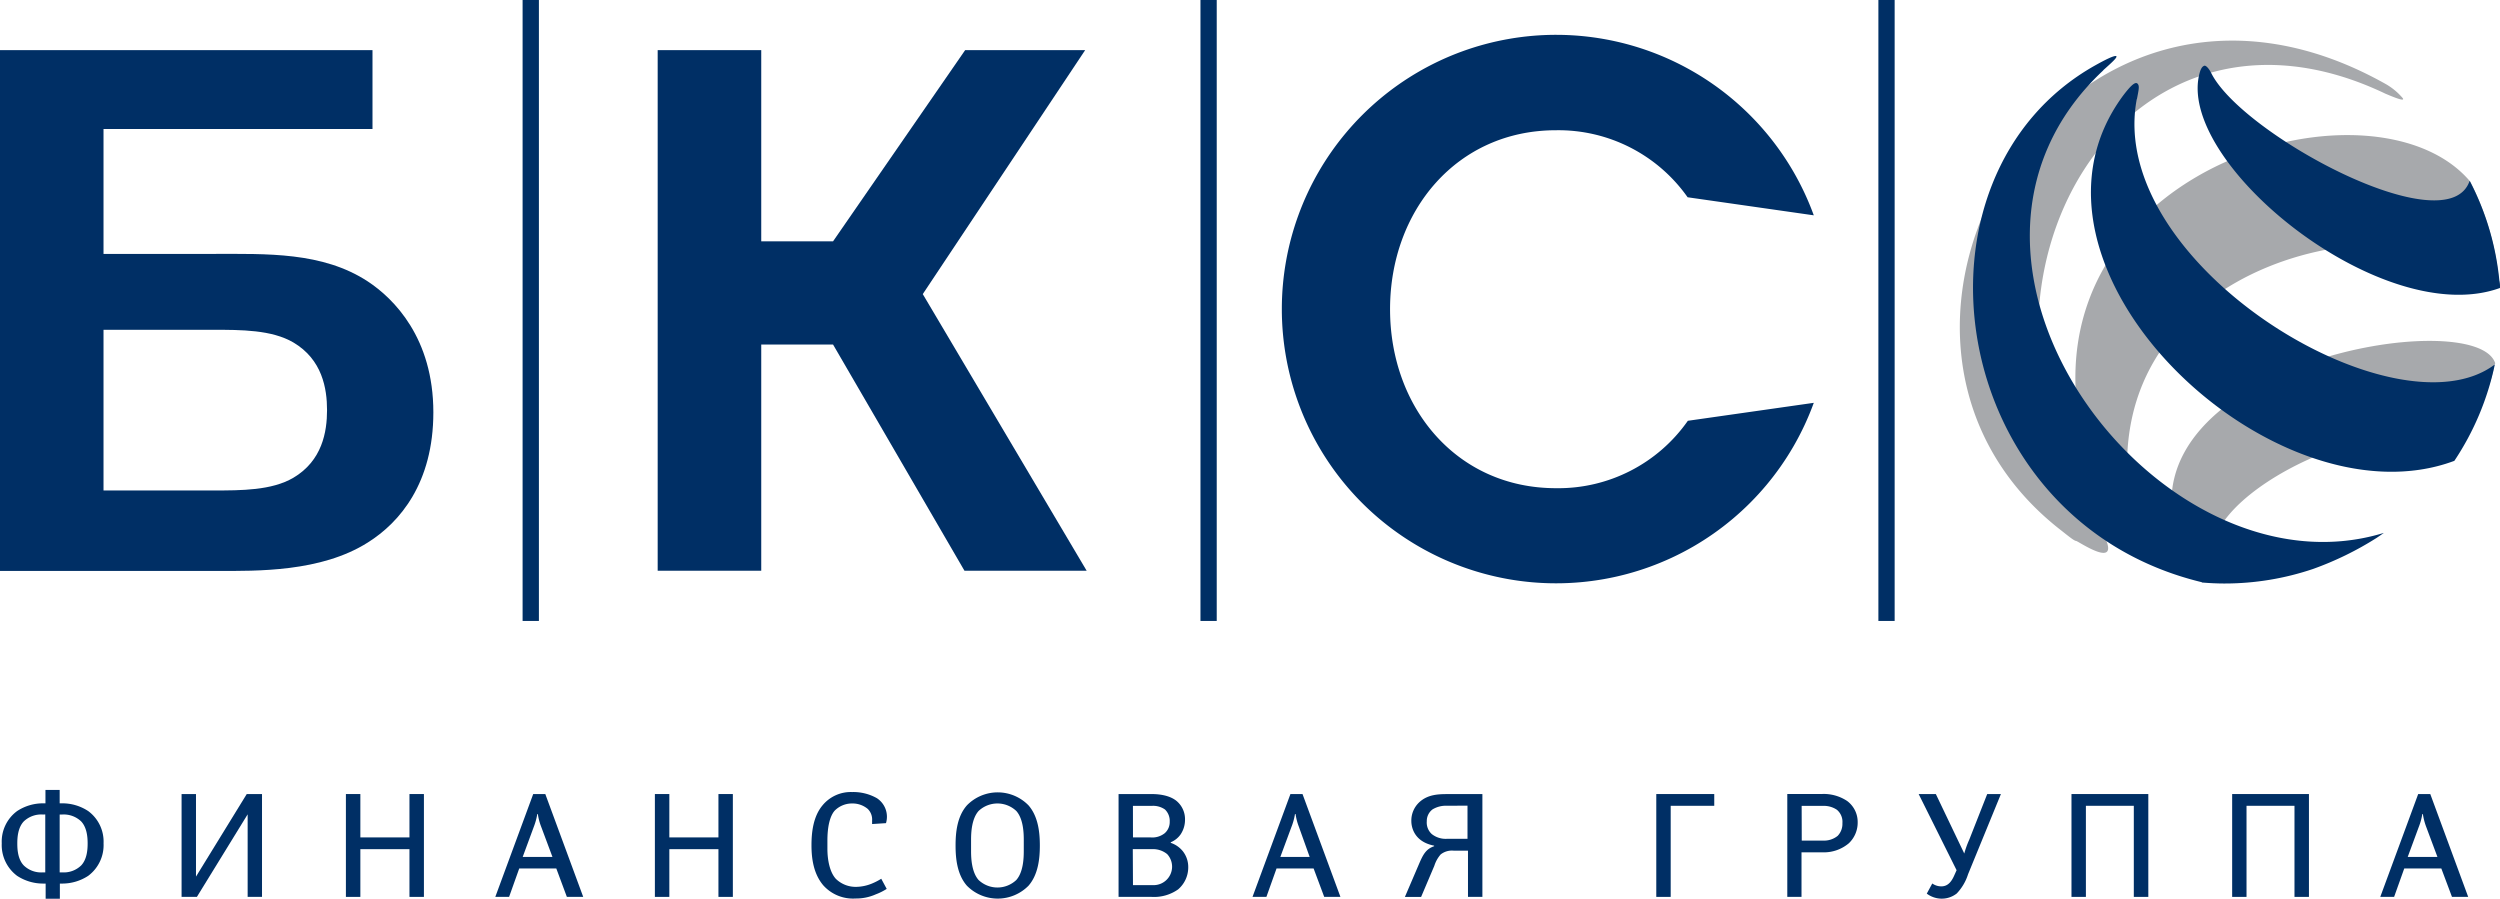 <svg id="Layer_1" data-name="Layer 1" xmlns="http://www.w3.org/2000/svg" viewBox="0 0 527.46 189.61"><defs><style>.cls-1{fill:#002f65;}.cls-2{fill:#a7a9ac;}</style></defs><title>бкс</title><path class="cls-1" d="M78.59,10.58V27.21H21.84V53.57H44.92c11.31,0,23.1-.47,32.68,5.81C83.1,63,91.43,71.31,91.43,87c0,14.91-7.07,23.22-13.83,27.46-9.9,6.27-23.41,6-31.74,6H0V10.58H78.59M21.84,103.48H45.07c5.82,0,12.26,0,16.81-2.67C68,97.2,69,91.08,69,86.53S68,75.86,61.89,72.25c-4.56-2.67-11-2.67-17-2.67H21.84Z"/><polygon class="cls-1" points="160.61 10.58 160.61 50.92 175.76 50.92 203.63 10.58 228.95 10.58 194.69 62.05 229.27 120.42 203.49 120.42 175.76 72.69 160.61 72.69 160.61 120.42 138.76 120.42 138.76 10.58 160.61 10.58"/><path class="cls-1" d="M356.11,88.78A33.35,33.35,0,0,1,328.28,103c-20.88,0-35-16.92-35-37.76s14.13-37.76,35-37.76a33.34,33.34,0,0,1,27.78,14.14l26.62,3.81a57.86,57.86,0,1,0,0,39.56Z"/><path class="cls-1" d="M12.63,169.49h.43a9.89,9.89,0,0,1,5.56,1.64,8,8,0,0,1,3.23,6.79,8.09,8.09,0,0,1-3.23,6.86,10,10,0,0,1-5.56,1.64h-.43v3.2h-3v-3.2H9.15a10,10,0,0,1-5.55-1.64,8.11,8.11,0,0,1-3.23-6.86,8,8,0,0,1,3.23-6.79,9.9,9.9,0,0,1,5.55-1.64h.44v-2.82h3v2.82m-3.57,2.36a5.32,5.32,0,0,0-4,1.45c-1.27,1.34-1.37,3.48-1.37,4.66s.09,3.31,1.37,4.64a5.26,5.26,0,0,0,4,1.46h.53V171.84Zm3.57,0v12.21h.53a5.27,5.27,0,0,0,4-1.46c1.27-1.33,1.37-3.47,1.37-4.64s-.1-3.32-1.37-4.66a5.33,5.33,0,0,0-4-1.45Z"/><polygon class="cls-1" points="55.28 189.23 52.25 189.23 52.25 171.81 41.54 189.23 38.31 189.23 38.31 167.53 41.35 167.53 41.35 184.95 52.06 167.53 55.28 167.53 55.28 189.23"/><polygon class="cls-1" points="89.44 189.23 86.39 189.23 86.39 179.16 76.03 179.16 76.03 189.23 72.98 189.23 72.98 167.53 76.03 167.53 76.03 176.68 86.39 176.68 86.39 167.53 89.44 167.53 89.44 189.23"/><path class="cls-1" d="M123.12,189.23H119.6l-2.23-6h-7.82l-2.14,6H104.5l8-21.7h2.55l8,21.7m-6.49-8.43-2.42-6.48a11.53,11.53,0,0,1-.66-2.57h-.12a13.5,13.5,0,0,1-.75,2.73l-2.33,6.32Z"/><polygon class="cls-1" points="154.62 189.23 151.58 189.23 151.58 179.16 141.22 179.16 141.22 189.23 138.17 189.23 138.17 167.53 141.22 167.53 141.22 176.68 151.58 176.68 151.58 167.53 154.62 167.53 154.62 189.23"/><path class="cls-1" d="M184,173.86v-.75a3.11,3.11,0,0,0-.93-2.45,5,5,0,0,0-3.29-1.14,5.13,5.13,0,0,0-3.67,1.51c-.43.49-1.54,2-1.54,6.33v1.7c0,2.45.52,5,1.8,6.38a6,6,0,0,0,4.4,1.67,9,9,0,0,0,3.23-.71,12.37,12.37,0,0,0,1.93-1l1.15,2.14a12.11,12.11,0,0,1-2.3,1.15,10.17,10.17,0,0,1-4.26.88,8.42,8.42,0,0,1-6.83-2.79c-2.08-2.46-2.48-5.74-2.48-8.43s.34-6.09,2.36-8.47a7.72,7.72,0,0,1,6.21-2.77A10.09,10.09,0,0,1,185,168.4a4.68,4.68,0,0,1,1.93,5.27Z"/><path class="cls-1" d="M217,169.92c2.08,2.38,2.39,5.82,2.39,8.47s-.31,6.1-2.39,8.48a9.13,9.13,0,0,1-13,0c-2.08-2.38-2.39-5.79-2.39-8.48s.3-6.09,2.39-8.47a9.07,9.07,0,0,1,13,0m-1,7.28c0-1.58-.12-4.46-1.58-6.1a5.79,5.79,0,0,0-7.95,0c-1.46,1.64-1.59,4.52-1.59,6.1v2.36c0,1.58.13,4.46,1.59,6.11a5.79,5.79,0,0,0,7.95,0c1.46-1.65,1.58-4.52,1.58-6.11Z"/><path class="cls-1" d="M242.82,167.53c1.17,0,3.66.09,5.34,1.4a5,5,0,0,1,1.86,3.94,5.56,5.56,0,0,1-.9,3.13,4.73,4.73,0,0,1-2.11,1.7v.13a5.51,5.51,0,0,1,2.52,1.73A5.37,5.37,0,0,1,250.7,183a6.1,6.1,0,0,1-2.14,4.65,8.79,8.79,0,0,1-5.58,1.58H236v-21.7h6.79m-3.75,9.15h3.69a4.2,4.2,0,0,0,3-.88,3.12,3.12,0,0,0,1.06-2.44,3.33,3.33,0,0,0-1-2.57,4.35,4.35,0,0,0-2.67-.77h-4.09Zm0,10.07h4.22a3.9,3.9,0,0,0,3-6.54,4.71,4.71,0,0,0-3.26-1.05h-4Z"/><path class="cls-1" d="M282.89,189.23h-3.5l-2.24-6h-7.82l-2.14,6h-2.93l8-21.7h2.55l8,21.7m-6.49-8.43L274,174.32a11.69,11.69,0,0,1-.65-2.57h-.13a12.87,12.87,0,0,1-.75,2.73l-2.34,6.32Z"/><path class="cls-1" d="M312.72,189.23h-3v-9.76h-3.07a3.84,3.84,0,0,0-2.7.81,6.75,6.75,0,0,0-1.33,2.39l-2.79,6.57h-3.42l3-7c.81-1.86,1.4-3.1,3.17-3.7v-.12c-4.25-.83-4.81-3.94-4.81-5.18a5.29,5.29,0,0,1,1.7-4c1.8-1.64,4-1.7,6.12-1.7h7.17v21.7M305.24,170a5.42,5.42,0,0,0-3,.77,3.06,3.06,0,0,0-1.21,2.51,3.27,3.27,0,0,0,1.06,2.7,4.71,4.71,0,0,0,3.1,1h4.43v-7Z"/><polygon class="cls-1" points="361.68 167.53 361.68 170.01 352.49 170.01 352.49 189.23 349.45 189.23 349.45 167.53 361.68 167.53"/><path class="cls-1" d="M384.21,167.53a8.91,8.91,0,0,1,5.5,1.46,5.51,5.51,0,0,1,2.23,4.44,6,6,0,0,1-1.86,4.48,8.14,8.14,0,0,1-5.43,1.92h-4.56v9.39h-3v-21.7h7.17m-4.12,9.83h4.51a4.54,4.54,0,0,0,3.07-1,3.64,3.64,0,0,0,1-2.69,3.3,3.3,0,0,0-1.18-2.82,4.88,4.88,0,0,0-2.91-.81h-4.51Z"/><path class="cls-1" d="M408.43,167.53l6,12.55a20.15,20.15,0,0,1,1.06-2.94l3.78-9.61h2.89l-6.93,16.92a10.41,10.41,0,0,1-2.39,4.06,5.13,5.13,0,0,1-3.32,1.09,5.27,5.27,0,0,1-3-1.06l1.16-2.14a3.29,3.29,0,0,0,1.89.61c1.27,0,2.11-.8,2.79-2.41l.45-1-8-16.06Z"/><polygon class="cls-1" points="453.26 189.23 450.2 189.23 450.2 170.01 440.09 170.01 440.09 189.23 437.05 189.23 437.05 167.53 453.26 167.53 453.26 189.23"/><polygon class="cls-1" points="487.15 189.23 484.1 189.23 484.1 170.01 473.98 170.01 473.98 189.23 470.95 189.23 470.95 167.53 487.15 167.53 487.15 189.23"/><path class="cls-1" d="M520.83,189.23h-3.5l-2.25-6h-7.82l-2.14,6H502.2l8-21.7h2.55l8,21.7m-6.49-8.43-2.42-6.48a12.88,12.88,0,0,1-.65-2.57h-.12a13.07,13.07,0,0,1-.75,2.73l-2.33,6.32Z"/><rect class="cls-1" x="110.26" width="3.44" height="131.01"/><rect class="cls-1" x="253.28" width="3.43" height="131.01"/><rect class="cls-1" x="396.31" width="3.43" height="131.01"/><path class="cls-2" d="M459.3,113.36c.46,1.47.45,2.06.89,2.28.22.09,6.26,1.88,6.44.37,1.92-16.13,46.69-32.86,49.72-19,4-5.89,8.14-11.74,9.73-19a2,2,0,0,1,.38-1.34c-3.95-12.61-78.45,0-67.17,36.7M527.23,59.2s0,0,0,0a56.76,56.76,0,0,0-6.07-20.91C499.25,12.35,415,39,443.81,106c.89,2,2.09,3.22,2.65,2.82s3.22-.63,2.93-2.62c-7.66-52.38,59.12-64.88,77.85-47M503.31,19.78c.48.18,4.52,2,3.57.86a13.39,13.39,0,0,0-3.53-2.91c-67.73-38.13-120.78,52.51-69.11,93.68,2,1.56,3.33,2.7,3.79,2.72s12.15,8.16,3.69-4.95c-32.05-49.65,6-116,61.59-89.4"/><path class="cls-1" d="M521.05,38.17c-4.65,13.58-47.94-9.78-54.47-22.67-.69-1.37-1.28-1.71-1.5-1.63-.47.16-.83.65-1.15,2.17-4,19.06,39,53.6,63.52,44.72a5.69,5.69,0,0,0-.13-1.63,57.43,57.43,0,0,0-6.27-21M450.86,20.91c.37-2,.61-2.83.09-3.29s-1.62.73-3,2.54c-26.8,36.27,31.77,91.33,69.88,77.07a58,58,0,0,0,8.54-20.34v0c-20.92,15.84-82.14-21.28-75.54-56m-7.09-6.07c1.67-1.5,3.29-2.9,2.67-3-.45-.07-2.09.7-4.3,1.94-41.75,23.35-31.92,95.95,22.45,109.08v.06c1.59.13,3.19.21,4.8.21a58.24,58.24,0,0,0,18.69-3.08,67.38,67.38,0,0,0,13.28-6.48c.55-.36,1.09-.73,1.63-1.12C455.55,127,400.91,55,443.76,14.84"/></svg>